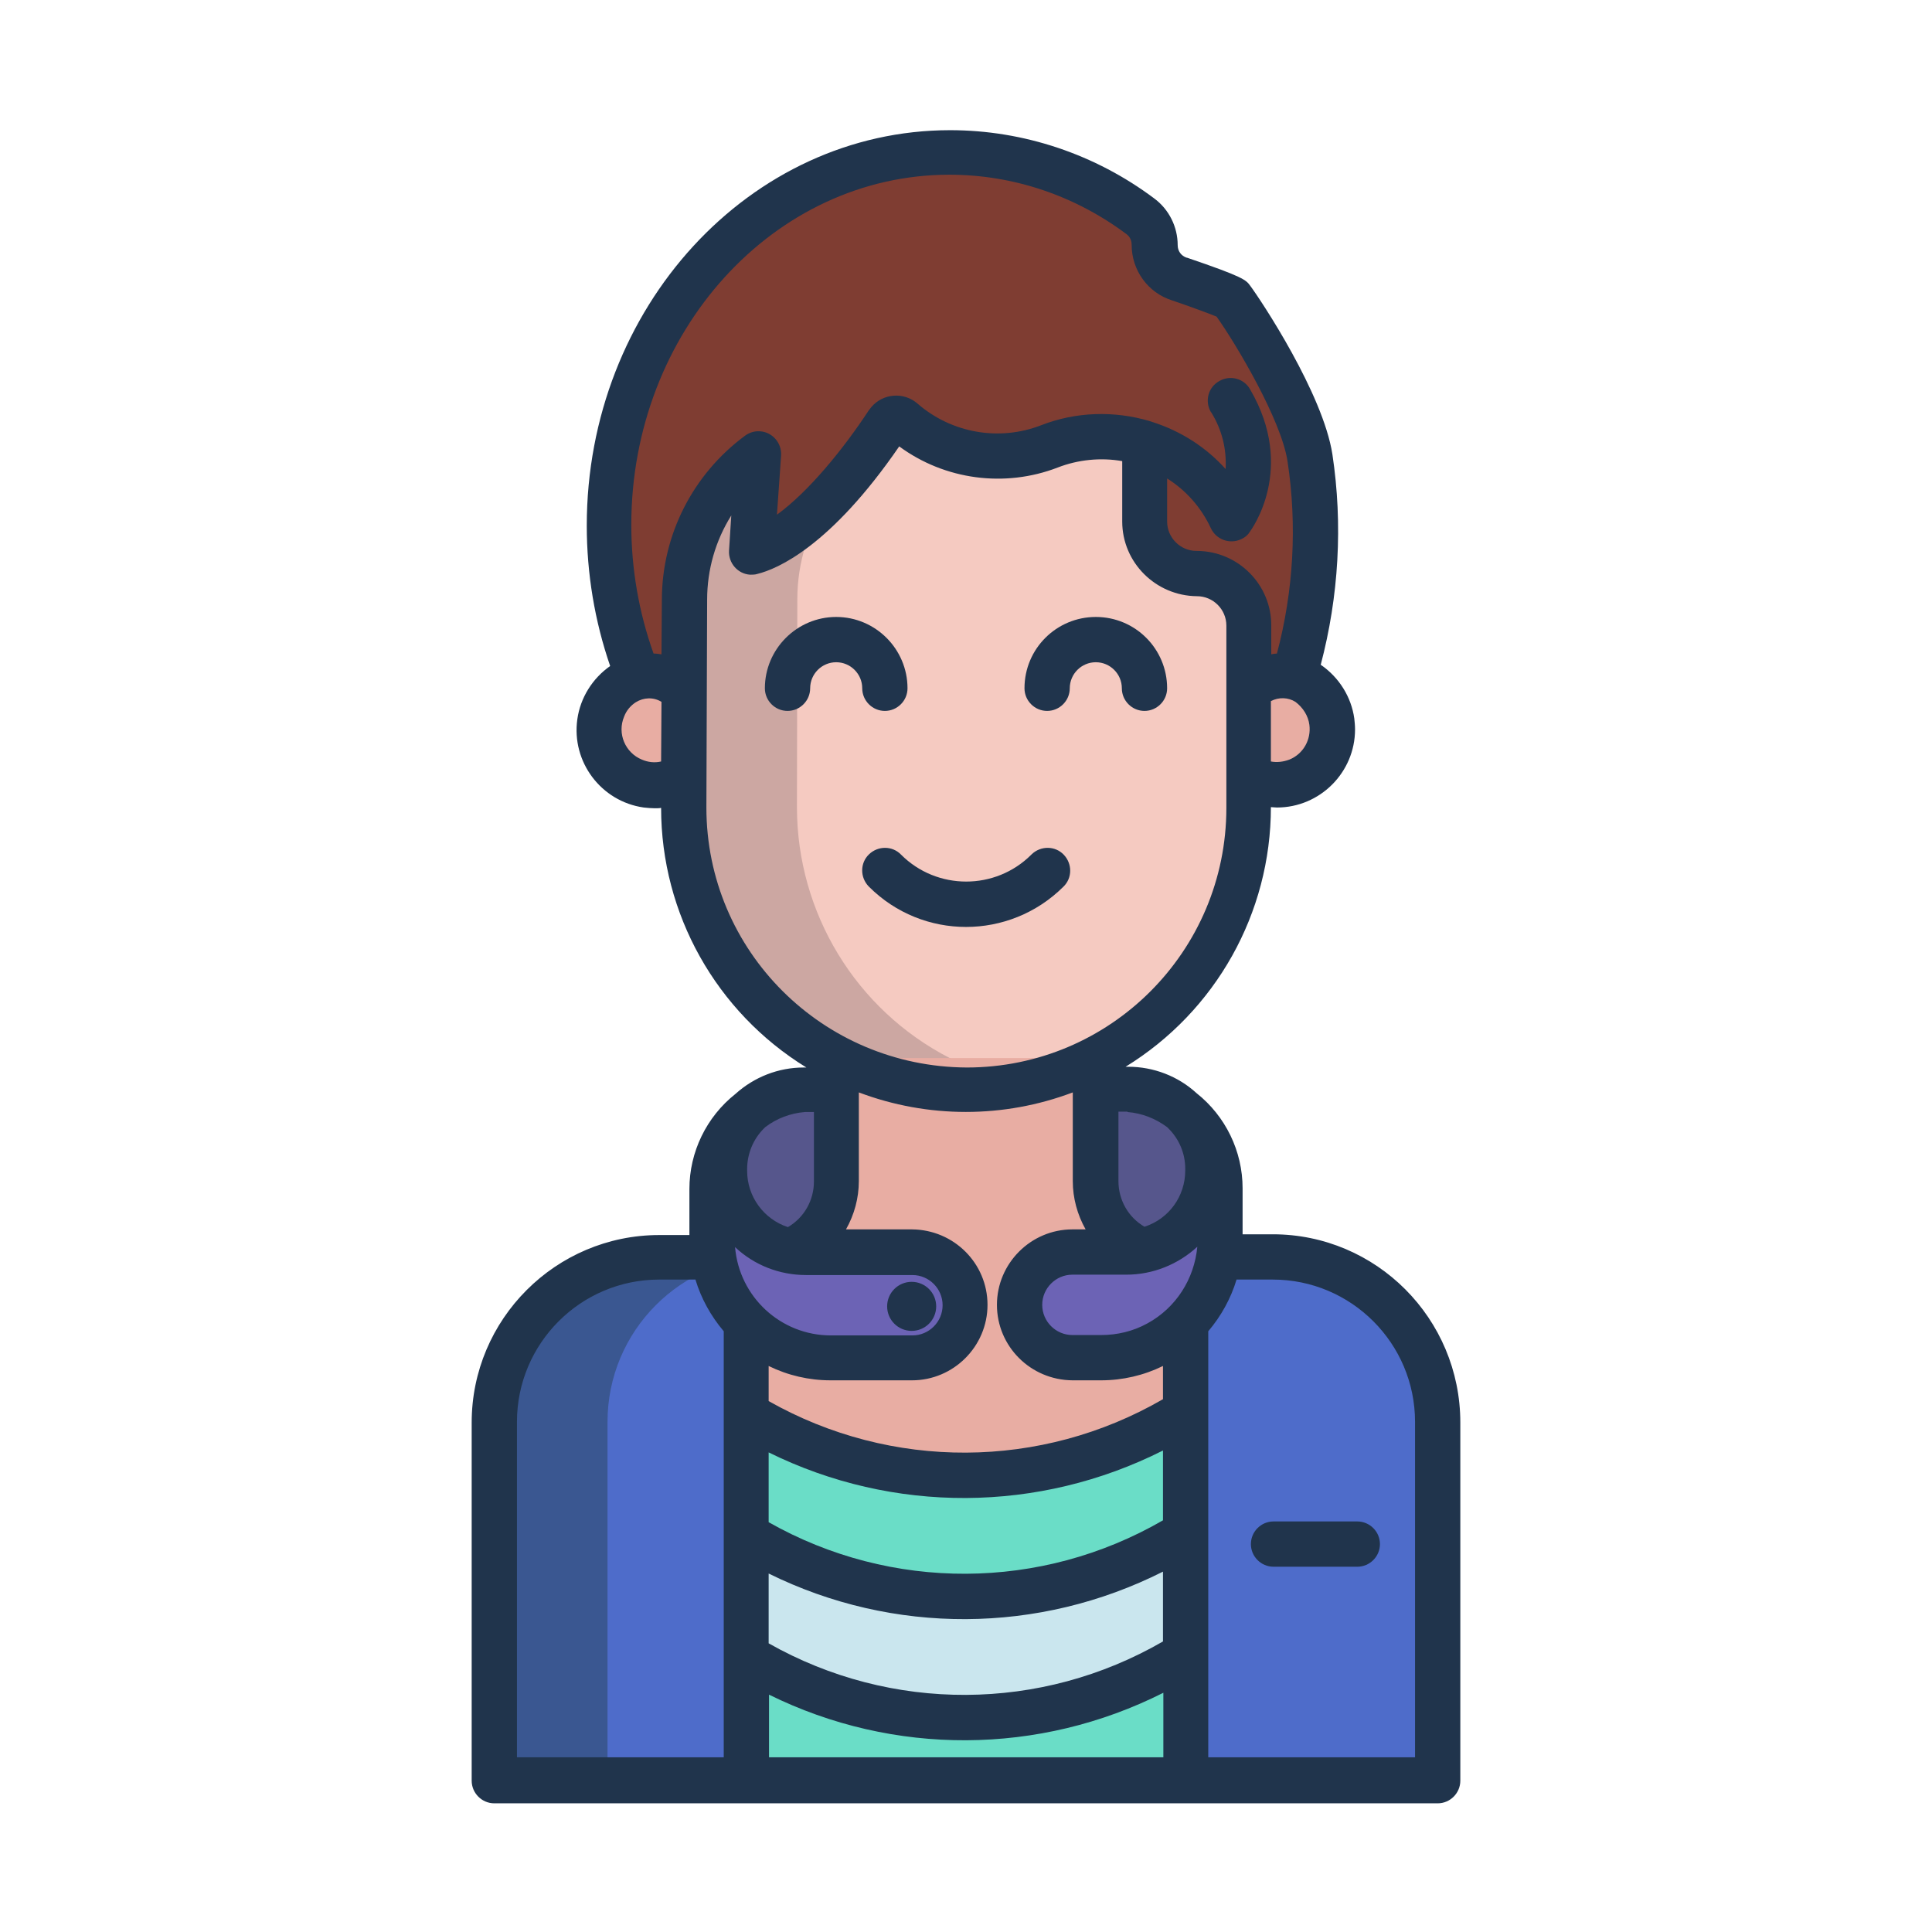 <svg id="Layer_1" enable-background="new 0 0 512 512" height="512" viewBox="0 0 512 512" width="512" xmlns="http://www.w3.org/2000/svg"><path d="m317.1 151.9c-7.6 0-13.8-6.2-13.8-13.8v-20.7c-8.3-2.6-17.2-2.3-25.3.8-13.2 5.1-28.1 2.5-38.8-6.8-1.1-1-2.9-.9-3.9.3-.1.1-.2.2-.2.3-5.1 7.8-21.2 30.5-36.1 34.2l1.8-26.1c-12.3 9-19.6 23.4-19.6 38.6l-.1 55.1c0 41.3 33.5 74.8 74.8 74.8s74.8-33.5 74.8-74.8v-43.8-4.2-.1c.1-7.6-6-13.8-13.6-13.8z" fill="#f5cac1"/><path d="m251.7 280.4c-24.9-12.8-40.5-38.5-40.5-66.5l.1-55.1c0-9.6 2.9-19.1 8.4-27l-18.8-11.6c-12.3 9-19.6 23.4-19.6 38.6l-.1 55.1c0 41.3 33.5 74.8 74.9 74.8 5 0 10-.5 14.9-1.5-6.7-1.3-13.2-3.6-19.3-6.8z" fill="#cca7a2"/><path d="m303.3 117.4c-8.3-2.6-17.2-2.3-25.3.8-13.2 5.1-28.1 2.5-38.8-6.8-1.1-1-2.9-.9-3.9.3-.1.1-.2.2-.2.3-5.1 7.8-21.2 30.5-36.1 34.2l1.8-26.1c-12.3 9-19.6 23.4-19.6 38.6l-.1 24h-.4c-3.1-3.1-7.5-4.4-11.7-3.4l-.1-.2c-5.1-12.7-7.8-26.3-7.7-40.1 0-54.6 40.4-98.8 90.3-98.8 18.2 0 36 6 50.6 17 1.2.9 2.1 2 2.8 3.3.6 1.3 1 2.8 1 4.2 0 4.1 2.7 7.8 6.6 9.1 0 0 13.3 4.6 13.9 5.4 4.1 5.5 18.6 28.3 20.7 42 3 19.5 1.5 39.4-4.3 58.2-4.3-1-8.7.3-11.8 3.4h-.1v-12.8-4.2-.1c0-7.6-6.2-13.8-13.8-13.8s-13.8-6.2-13.8-13.8z" fill="#7f3d32"/><path d="m337.3 333h-162.6c-24.2.1-43.7 19.7-43.7 43.8v95.2h250v-95.2c0-24.1-19.5-43.7-43.7-43.8z" fill="#4e6cca"/><path d="m204.7 333h-30c-24.2.1-43.7 19.7-43.7 43.8v95.2h30v-95.2c0-24.1 19.5-43.7 43.7-43.8z" fill="#3a5791"/><path d="m314.2 470.4v1.4h-116.4v-32.4h.5l.7.4c35.1 20.7 78.8 20.5 113.7-.4h1.5z" fill="#6addc7"/><path d="m314.2 407.2v32.1h-1.5c-35 21-78.6 21.1-113.7.4l-.7-.4h-.5v-32.1h.5l.7.4c35.1 20.7 78.8 20.5 113.7-.4z" fill="#cae6ee"/><path d="m314.2 375.1v32.1h-1.5c-35 21-78.6 21.1-113.7.4l-.7-.4h-.5v-32.1h.5l.7.4c35.1 20.7 78.8 20.5 113.7-.4z" fill="#6addc7"/><path d="m302.5 331.5c-7.4-3.1-12.2-10.4-12.2-18.4v-32.6-.1h-68.6l-.1.1v32.6c0 8-4.8 15.3-12.2 18.4l-11.7 19v24.6h.5l.7.4c35.1 20.7 78.8 20.5 113.7-.4h1.5v-24.6z" fill="#e8ada3"/><path d="m314.2 350.5c-5.9 6-14 9.4-22.4 9.4h-7.6c-7.7 0-14-6.2-14-14 0-7.7 6.2-14 14-14h14.3c1.4 0 2.7-.1 4.1-.4 10.2-2 17.5-10.9 17.5-21.3v-.5c0-6.1-2.6-11.9-7.2-15.8 6.6 5 10.5 12.8 10.5 21v13.4c0 1.5-.1 3-.3 4.5-1 6.7-4.1 12.9-8.9 17.7z" fill="#6c63b5"/><path d="m320 309.7v.5c0 10.4-7.3 19.3-17.5 21.3-7.4-3.1-12.2-10.4-12.2-18.4v-24.4h8.7c5 .4 9.7 2.1 13.7 5.1h.1c4.6 4.1 7.2 9.9 7.2 15.9z" fill="#56568c"/><path d="m221.7 288.7v24.4c0 8-4.8 15.3-12.2 18.4-10.2-2-17.5-10.9-17.5-21.3v-.5c0-6.1 2.6-11.9 7.2-15.8h.1c4-3 8.7-4.7 13.7-5.1z" fill="#56568c"/><path d="m342.8 179.4c1.4.3 2.8 1 4 1.8 6.7 4.6 8.3 13.8 3.7 20.5-4.4 6.3-12.9 8.2-19.5 4.3h-.1v-23.2h.1c3-3.1 7.5-4.4 11.8-3.4z" fill="#e8ada3"/><path d="m181.3 182.8-.1 23.2h-.3c-7 4.1-16 1.7-20.1-5.3-3.9-6.6-2-15.1 4.3-19.5 1.2-.9 2.6-1.5 4.1-1.8 4.2-.9 8.7.3 11.7 3.4z" fill="#e8ada3"/><path d="m189 333.1c-.2-1.6-.4-3.2-.4-4.8v-13.4c0-8.3 3.9-16.1 10.5-21-4.6 4-7.2 9.8-7.2 15.8v.5c0 10.4 7.3 19.3 17.5 21.3 1.3.3 2.7.4 4.1.4h28.2c7.7 0 14 6.3 14 14s-6.3 13.9-14 14h-21.6c-15.5 0-28.7-11.4-31.1-26.8z" fill="#6c63b5"/><g fill="#20344c"><path d="m337.3 327.1h-8v-12.2c0-9.8-4.5-19.1-12.2-25.2-4.9-4.5-11.4-7-18.1-7h-.7c23.9-14.7 38.5-40.7 38.5-68.8.5 0 1 .1 1.6.1 11.4 0 20.7-9.3 20.7-20.7 0-1-.1-2-.2-2.9-.8-5.7-4-10.8-8.7-14.1-.1 0-.1-.1-.2-.1 4.8-18.2 5.9-37.2 3.1-55.8-2.5-16.1-18.9-40.8-21.8-44.7-1.1-1.5-1.7-2.3-16.7-7.4h-.1c-1.5-.5-2.4-1.8-2.4-3.3 0-4.9-2.3-9.5-6.2-12.4-15.6-11.7-34.6-18.1-54.1-18.1-53.1 0-96.3 47-96.3 104.8 0 12.7 2.1 25.3 6.2 37.2-4.7 3.3-7.9 8.4-8.7 14.1-1.6 11.3 6.3 21.8 17.6 23.4 1 .1 2 .2 2.9.2.6 0 1.2 0 1.7-.1 0 28.1 14.6 54.1 38.5 68.8h-.7c-6.7 0-13.1 2.5-18.1 7-7.7 6.1-12.2 15.4-12.2 25.2v12.2h-8c-27.4 0-49.7 22.3-49.7 49.7v94.9c0 3.3 2.7 6 6 6h250c3.3 0 6-2.7 6-6v-94.9c0-27.6-22.3-49.9-49.7-49.9zm-200.3 138.6v-88.9c0-20.8 16.9-37.7 37.7-37.7h9.6c1.5 5 4.1 9.7 7.5 13.7v112.9zm161.8-171c3.8.3 7.4 1.7 10.5 4l.4.4c2.8 2.8 4.4 6.6 4.4 10.6v.5c0 6.8-4.3 12.8-10.8 14.9-4.3-2.5-6.9-7.1-6.9-12.1v-18.4h2.4zm48.2-102.6c.5 3.9-1.6 7.7-5.3 9.2-1.6.6-3.3.8-4.9.5v-16c2.1-1.1 4.6-1 6.5.2 2 1.5 3.4 3.7 3.7 6.1zm-171.8 9.7c-1.7.4-3.5.2-5.1-.5-4.4-1.8-6.6-6.9-4.7-11.4.6-1.6 1.7-2.9 3.1-3.8 2.1-1.3 4.7-1.4 6.8-.1zm.1-28.4c-.7-.1-1.4-.2-2.1-.2-3.9-10.9-5.9-22.5-5.9-34.1 0-51.2 37.8-92.8 84.3-92.8 17 0 33.4 5.6 47 15.8.9.7 1.3 1.7 1.3 2.8 0 6.7 4.3 12.7 10.7 14.7 4.4 1.5 9.6 3.4 11.8 4.3 5.2 7.3 17.1 27.3 18.8 38.3 2.6 17 1.6 34.4-2.8 51-.5 0-1 .1-1.5.2v-3.3-4.2c.1-10.9-8.7-19.8-19.6-19.9-.1 0-.1 0-.2 0-4.3 0-7.8-3.5-7.8-7.8v-11.4c5.1 3.2 9.1 7.8 11.6 13.2 1.4 3 5 4.3 8 2.9.9-.4 1.7-1 2.2-1.8.5-.7 12.5-16.8.2-37.9-1.6-2.9-5.3-3.9-8.2-2.2-2.9 1.6-3.9 5.3-2.2 8.2 0 0 .1.1.1.1 2.8 4.5 4.1 9.7 3.8 15-5.2-5.8-11.8-10-19.2-12.4-.3-.1-.6-.2-.9-.3-9.4-2.8-19.6-2.5-28.8 1.1-11.1 4.3-23.7 2.1-32.7-5.7-3.6-3.2-9.2-2.8-12.3.9-.2.3-.5.6-.7.9-6.7 10.2-15.9 21.5-24.3 27.6l1.1-15.7c.2-3.3-2.3-6.2-5.6-6.4-1.4-.1-2.8.3-4 1.2-13.8 10.2-22 26.3-22 43.5zm11.9 40.6.2-55.1c0-7.9 2.2-15.6 6.4-22.3l-.6 9.3c-.2 3.3 2.3 6.2 5.6 6.4.6 0 1.3 0 1.9-.2 5.3-1.3 19.4-7.3 37.6-33.8 12.1 8.9 28 11 42 5.6 5.4-2.1 11.4-2.7 17.1-1.7v16c0 10.9 8.9 19.7 19.8 19.8 4.3 0 7.8 3.5 7.8 7.8v.1 4.3 43.9c0 38-30.8 68.8-68.8 68.8-38.2-.2-69-30.9-69-68.9zm15.2 85.1c.1-.1.3-.3.4-.4 3-2.3 6.7-3.7 10.5-4h2.4v18.4c0 5-2.6 9.6-6.9 12.1-6.4-2.1-10.8-8.1-10.8-14.9v-.5c0-4 1.6-7.9 4.4-10.7zm-7.6 31.4c5.1 4.8 11.8 7.4 18.8 7.4h28.2c4.4 0 8 3.6 8 8s-3.6 8-8 8h-21.6c-13.3 0-24.3-10.2-25.4-23.4zm9 135.2v-16.6c33 16.3 71.6 16.1 104.5-.5v17.1zm104.4-30.7c-32.3 18.7-72 18.9-104.5.5v-18.5c33 16.3 71.6 16.1 104.5-.5zm0-32.1c-32.3 18.7-72 18.9-104.5.5v-18.5c33 16.3 71.6 16.1 104.5-.5zm0-32.1c-32.3 18.7-72 18.9-104.5.5v-9.3c5.1 2.5 10.7 3.8 16.4 3.8h21.6c11 0 20-9 20-20s-8.9-19.9-20-20h-17.5c2.2-3.9 3.4-8.3 3.4-12.8v-23.5c18.3 6.9 38.4 6.9 56.7 0v23.5c0 4.5 1.2 8.9 3.4 12.8h-3.5c-11 0-20 9-20 20s8.9 19.9 20 20h7.6c5.7 0 11.3-1.3 16.4-3.8zm-4.1-20.1c-3.8 2.1-8 3.1-12.3 3.1h-7.6c-4.4 0-8-3.6-8-8s3.6-8 8-8h14.3c7 0 13.7-2.7 18.8-7.4-.8 8.6-5.7 16.2-13.2 20.3zm70.9 115h-54.8v-112.9c3.4-4 6-8.7 7.5-13.7h9.6c20.8 0 37.7 16.9 37.7 37.7z"/><circle cx="241.6" cy="346.2" r="6.5"/><path d="m359.7 403.2h-22.2c-3.3 0-6 2.7-6 6s2.7 6 6 6h22.2c3.3 0 6-2.7 6-6s-2.7-6-6-6z"/><path d="m277.5 188.4c3.3 0 6-2.7 6-6 0-3.8 3.1-6.9 6.9-6.9s6.9 3.1 6.9 6.9c0 3.3 2.7 6 6 6s6-2.7 6-6c0-10.4-8.4-18.9-18.9-18.9-10.4 0-18.9 8.4-18.9 18.9 0 3.3 2.7 6 6 6z"/><path d="m234.5 188.4c3.3 0 6-2.7 6-6 0-10.4-8.5-18.9-18.9-18.9s-18.9 8.5-18.9 18.9c0 3.3 2.7 6 6 6s6-2.7 6-6c0-3.8 3.1-6.9 6.9-6.9s6.9 3.1 6.9 6.9c0 3.3 2.7 6 6 6z"/><path d="m281.8 235c2.4-2.3 2.4-6.1.1-8.5s-6.1-2.4-8.5-.1c0 0-.1.1-.1.1-9.5 9.5-25 9.5-34.5 0-2.3-2.4-6.1-2.4-8.5-.1s-2.4 6.1-.1 8.5c0 0 .1.1.1.1 14.2 14.2 37.2 14.2 51.5 0z"/></g></svg>